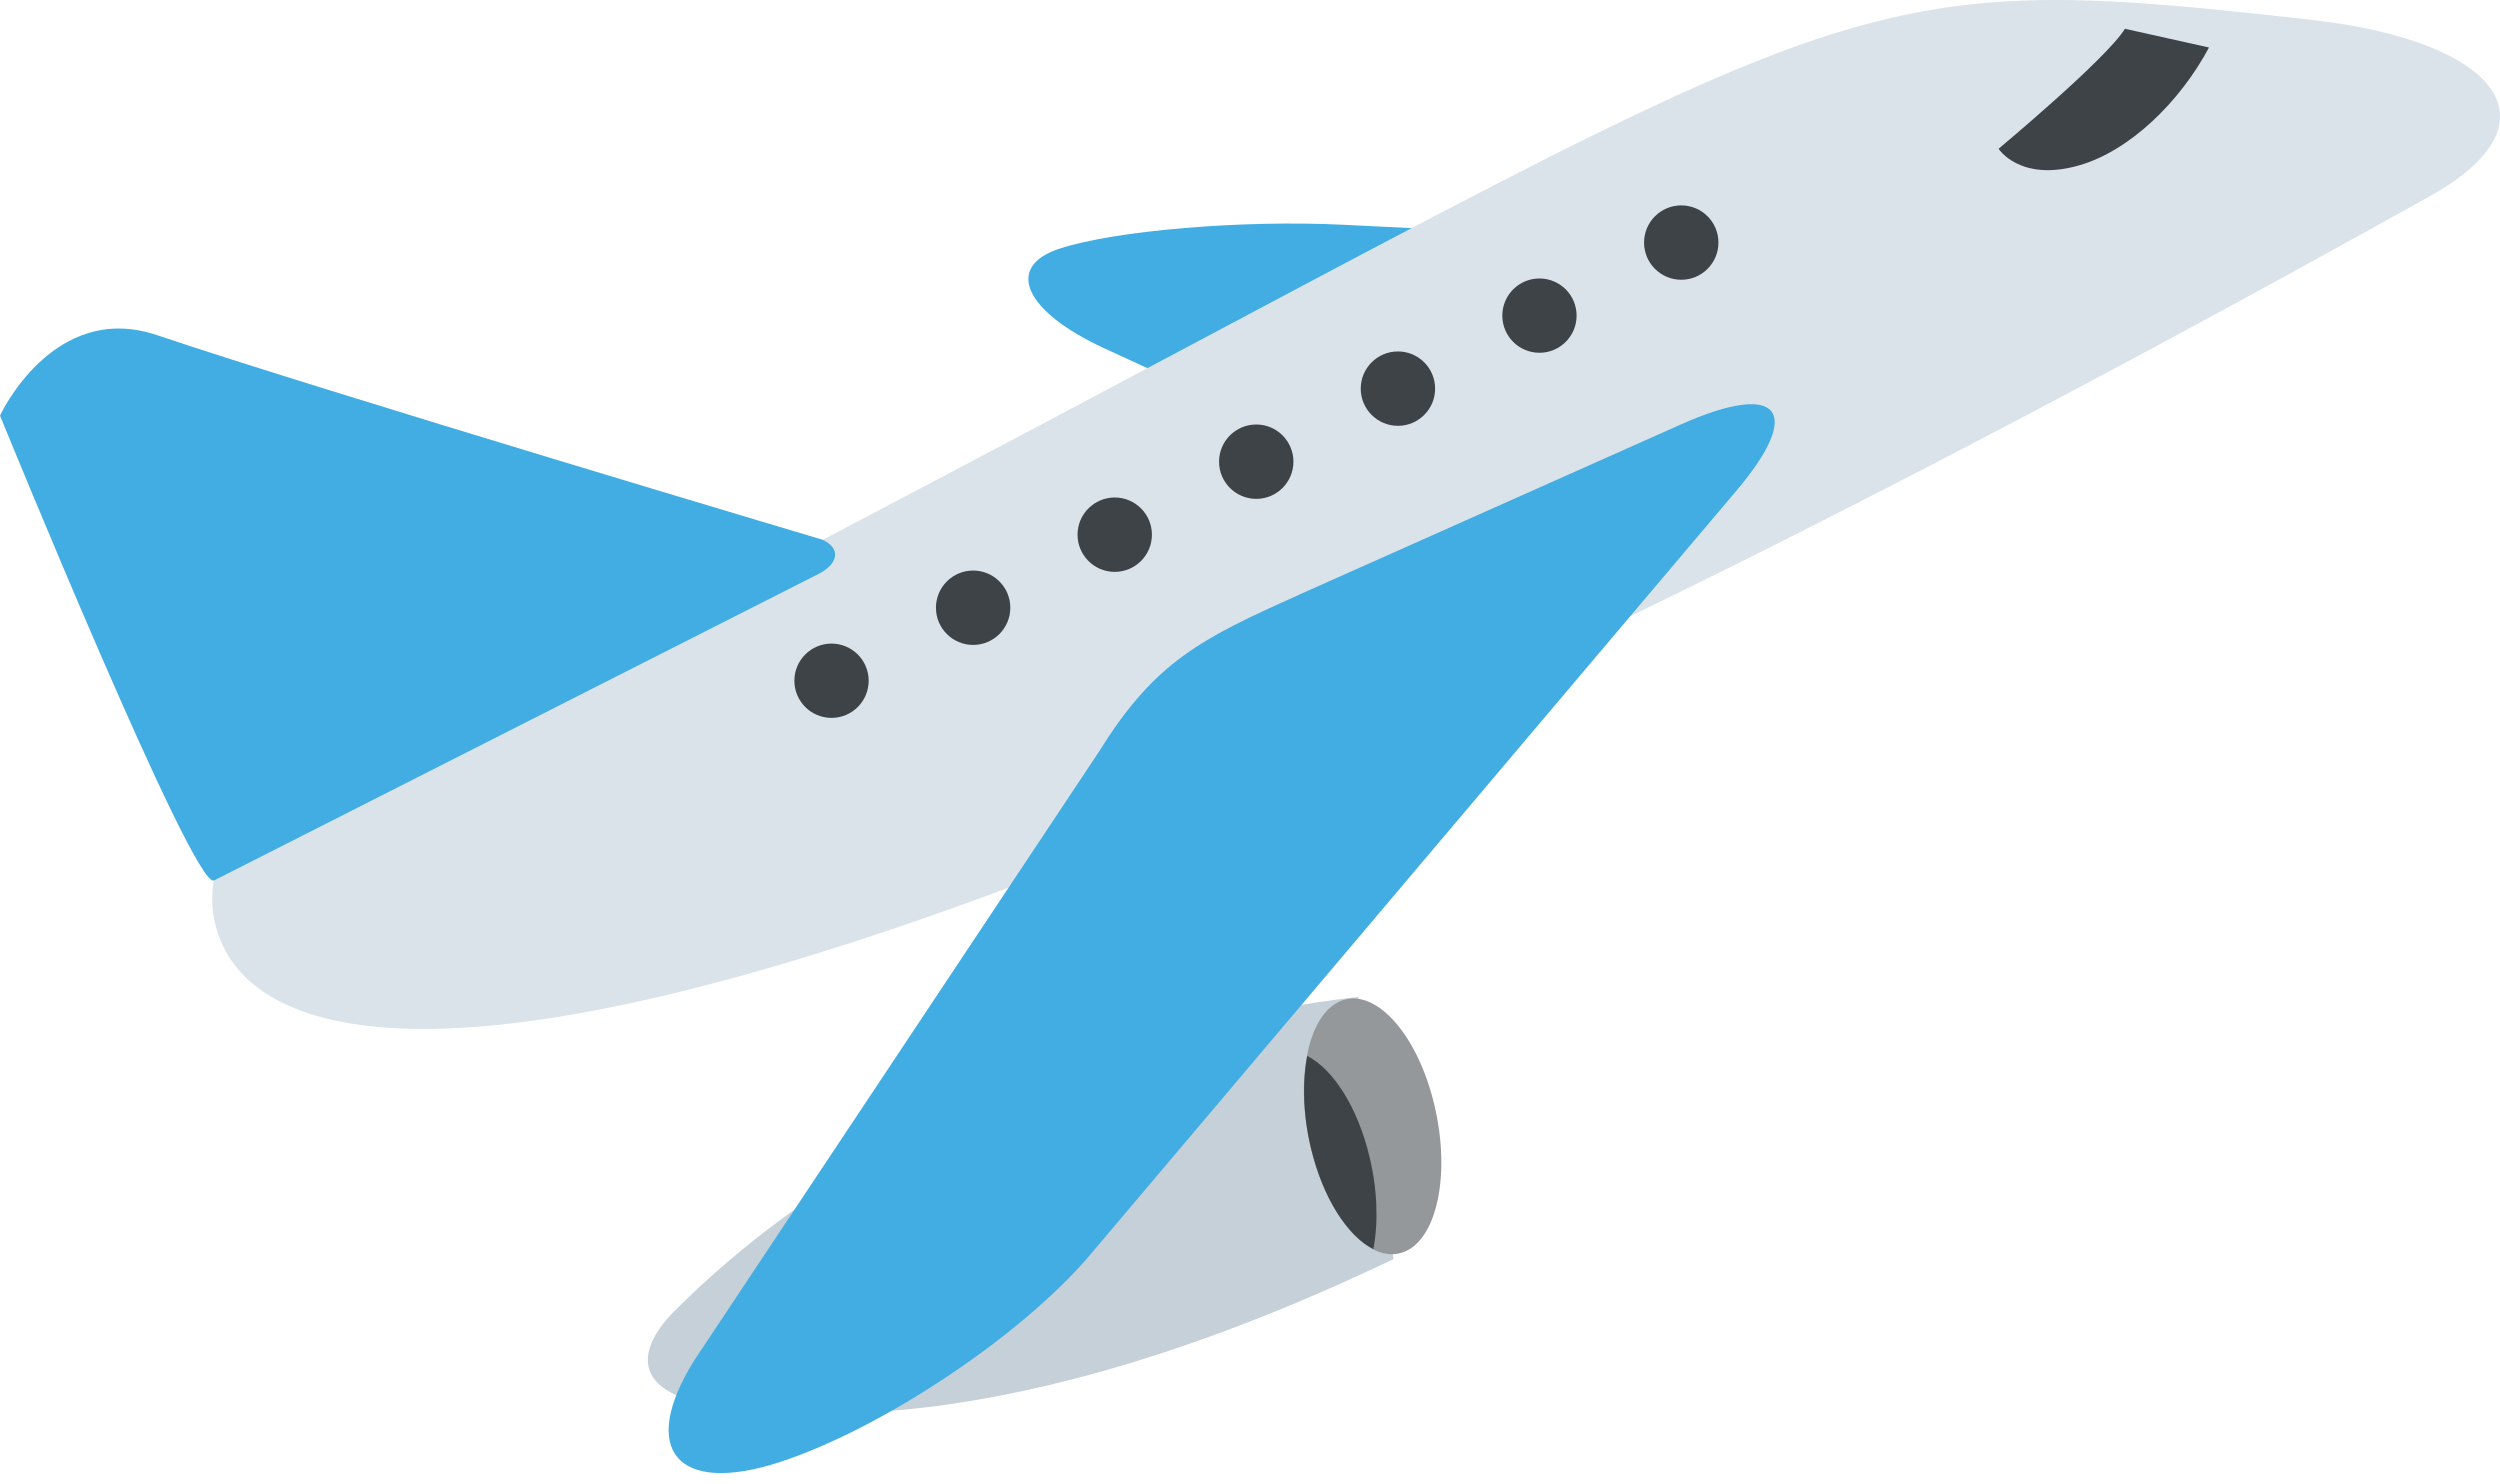 <?xml version="1.0" encoding="UTF-8" standalone="no"?>
<svg width="64px" height="38px" viewBox="0 0 64 38" version="1.1" xmlns="http://www.w3.org/2000/svg" xmlns:xlink="http://www.w3.org/1999/xlink" xmlns:sketch="http://www.bohemiancoding.com/sketch/ns">
    <!-- Generator: Sketch 3.5 (25232) - http://www.bohemiancoding.com/sketch -->
    <title>icon-plane2</title>
    <desc>Created with Sketch.</desc>
    <defs></defs>
    <g id="Page-1" stroke="none" stroke-width="1" fill="none" fill-rule="evenodd" sketch:type="MSPage">
        <g id="icon-plane2" sketch:type="MSLayerGroup">
            <g id="Group" sketch:type="MSShapeGroup">
                <path d="M32.861,11.03 C32.861,11.03 30.319,9.86 28.272,8.918 C26.226,7.976 25.709,6.825 27.126,6.365 C28.543,5.901 31.81,5.626 34.385,5.754 C35.555,5.812 39.065,5.983 39.065,5.983 C41.641,6.11 41.816,6.941 39.454,7.828 L32.861,11.03" id="Shape" fill="#42ADE2"></path>
                <path d="M8.328,20.389 C8.328,20.389 5.767,21.405 5.479,22.54 C5.203,23.633 4.34,37.307 62.204,5.022 C65.64,3.105 63.884,1.04 59.174,0.508 C44.961,-1.095 48.453,-0.006 8.329,20.389" id="Shape" fill="#DAE3EA"></path>
                <path d="M21.06,13.818 C21.06,13.818 8.239,10.004 4.02,8.58 C1.361,7.684 0,10.639 0,10.639 C0,10.639 4.96,22.807 5.479,22.54 L20.956,14.692 C21.476,14.426 21.522,14.032 21.059,13.818" id="Shape" fill="#42ADE2"></path>
                <path d="M34.77,25.525 C34.77,25.525 24.365,26.404 17.225,33.605 C16.816,34.016 15.976,35.102 17.306,35.716 C19.847,36.428 25.716,36.996 35.675,32.232 L34.77,25.529" id="Shape" fill="#C5D0D8"></path>
                <path d="M35.911,32.06 C35.038,32.366 33.98,31.162 33.557,29.385 C33.133,27.607 33.493,25.912 34.367,25.607 C35.242,25.306 36.296,26.502 36.718,28.281 C37.146,30.061 36.787,31.758 35.911,32.06" id="Shape" fill="#94989B"></path>
                <path d="M33.26,15.225 C30.731,16.354 29.562,16.947 28.146,19.225 L17.763,34.841 C16.347,37.122 17.337,38.286 19.963,37.429 C22.59,36.571 26.162,34.184 27.904,32.127 L44.453,12.561 C46.195,10.504 45.551,9.741 43.021,10.87 L33.26,15.222" id="Shape" fill="#42ADE2"></path>
                <g transform="translate(20, 0)" fill="#3E4347">
                    <path d="M15.06,29.617 C14.755,28.335 14.122,27.366 13.466,27.032 C13.337,27.703 13.356,28.535 13.56,29.39 C13.865,30.671 14.499,31.644 15.158,31.978 C15.286,31.305 15.267,30.473 15.06,29.617" id="Shape"></path>
                    <path d="M34.4,0.733 C33.948,1.487 31.164,3.808 31.164,3.808 C31.164,3.808 31.706,4.665 33.216,4.236 C34.522,3.867 35.814,2.599 36.55,1.216 L34.4,0.737" id="Shape"></path>
                    <circle id="Oval" cx="1.287" cy="17.427" r="0.951"></circle>
                    <circle id="Oval" cx="4.912" cy="15.558" r="0.952"></circle>
                    <circle id="Oval" cx="8.537" cy="13.688" r="0.952"></circle>
                    <circle id="Oval" cx="12.16" cy="11.819" r="0.952"></circle>
                    <circle id="Oval" cx="15.787" cy="9.949" r="0.952"></circle>
                    <circle id="Oval" cx="19.41" cy="8.08" r="0.951"></circle>
                    <circle id="Oval" cx="23.04" cy="6.21" r="0.952"></circle>
                </g>
            </g>
        </g>
    </g>
</svg>